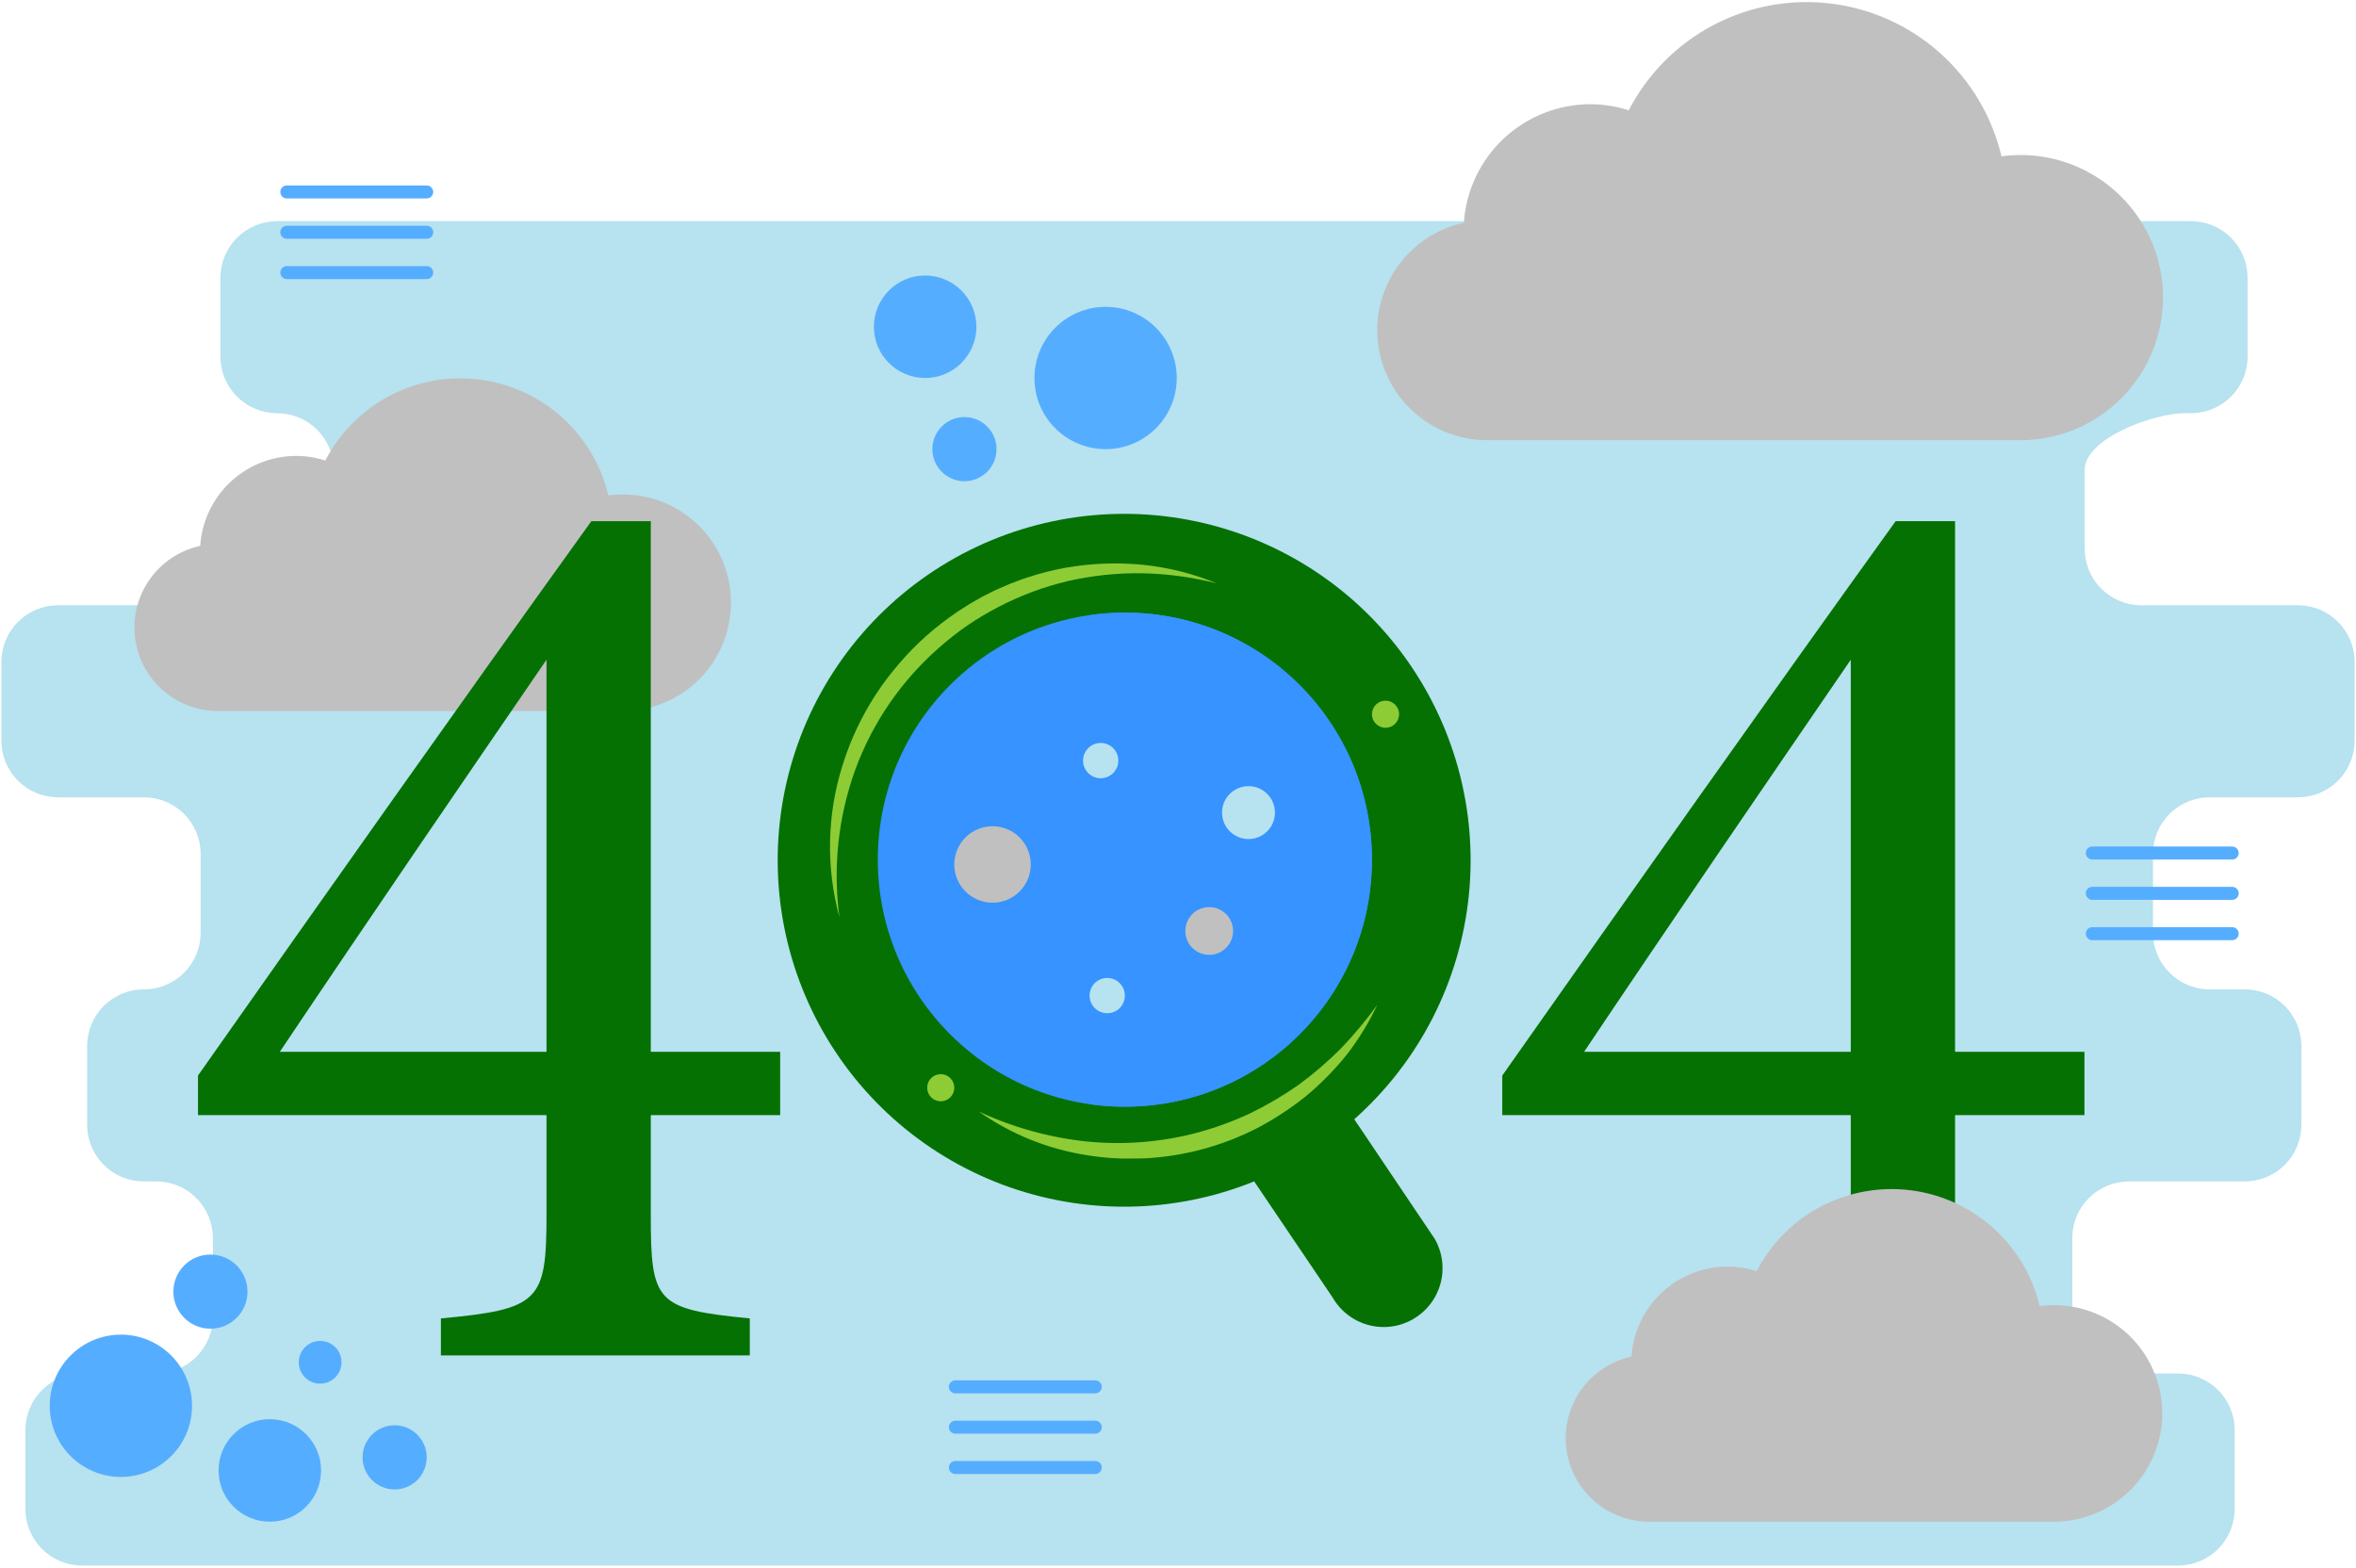<svg width="544" height="362" viewBox="0 0 544 362" fill="none" xmlns="http://www.w3.org/2000/svg">
<path d="M543.677 171.038V152.847C543.677 151.13 543.338 149.429 542.681 147.842C542.024 146.255 541.06 144.813 539.846 143.599C538.631 142.384 537.189 141.421 535.603 140.763C534.016 140.106 532.315 139.768 530.597 139.768H494.431C490.962 139.768 487.636 138.39 485.183 135.937C482.73 133.484 481.352 130.157 481.352 126.688V108.497C481.352 101.274 497.208 95.418 504.431 95.418H505.889C509.358 95.418 512.685 94.04 515.138 91.587C517.59 89.134 518.968 85.807 518.968 82.338V64.147C518.968 62.429 518.63 60.729 517.973 59.142C517.316 57.555 516.352 56.113 515.138 54.898C513.923 53.684 512.481 52.721 510.894 52.063C509.307 51.406 507.607 51.068 505.889 51.068H63.982C62.264 51.068 60.563 51.406 58.977 52.063C57.39 52.721 55.948 53.684 54.733 54.898C53.519 56.113 52.555 57.555 51.898 59.142C51.241 60.729 50.902 62.429 50.902 64.147V82.338C50.902 84.056 51.241 85.757 51.898 87.344C52.555 88.93 53.519 90.372 54.733 91.587C55.948 92.801 57.39 93.765 58.977 94.422C60.563 95.079 62.264 95.418 63.982 95.418C67.451 95.418 70.778 96.796 73.23 99.249C75.683 101.701 77.061 105.028 77.061 108.497V126.688C77.061 130.157 75.683 133.484 73.23 135.937C70.778 138.39 67.451 139.768 63.982 139.768H13.402C11.685 139.768 9.984 140.106 8.397 140.763C6.81 141.421 5.368 142.384 4.154 143.599C2.939 144.813 1.976 146.255 1.319 147.842C0.661 149.429 0.323 151.13 0.323 152.847V171.038C0.323 174.507 1.701 177.834 4.154 180.287C6.607 182.74 9.934 184.118 13.402 184.118H33.249C36.718 184.118 40.045 185.496 42.498 187.949C44.95 190.402 46.328 193.728 46.328 197.197V215.389C46.328 217.106 45.99 218.807 45.333 220.394C44.676 221.981 43.712 223.423 42.498 224.637C41.283 225.852 39.841 226.815 38.254 227.472C36.667 228.13 34.967 228.468 33.249 228.468H33.201C29.732 228.468 26.405 229.846 23.953 232.299C21.5 234.752 20.122 238.079 20.122 241.547V259.739C20.122 261.456 20.46 263.157 21.117 264.744C21.774 266.331 22.738 267.773 23.953 268.987C25.167 270.202 26.609 271.165 28.196 271.822C29.783 272.48 31.483 272.818 33.201 272.818H36.072C39.541 272.818 42.868 274.196 45.321 276.649C47.774 279.102 49.152 282.429 49.152 285.897V304.089C49.152 307.558 47.774 310.884 45.321 313.337C42.868 315.79 39.541 317.168 36.072 317.168H18.948C17.23 317.168 15.53 317.506 13.943 318.164C12.356 318.821 10.914 319.784 9.699 320.999C8.485 322.214 7.521 323.655 6.864 325.242C6.207 326.829 5.868 328.53 5.869 330.248V348.439C5.869 351.908 7.247 355.234 9.699 357.687C12.152 360.14 15.479 361.518 18.948 361.518H502.911C506.38 361.518 509.707 360.14 512.16 357.687C514.612 355.234 515.99 351.908 515.99 348.439V330.248C515.99 328.53 515.652 326.829 514.995 325.242C514.337 323.655 513.374 322.214 512.16 320.999C510.945 319.784 509.503 318.821 507.916 318.164C506.329 317.506 504.629 317.168 502.911 317.168H491.57C488.102 317.168 484.775 315.79 482.322 313.337C479.869 310.884 478.491 307.558 478.491 304.089V285.897C478.491 282.429 479.869 279.102 482.322 276.649C484.775 274.196 488.102 272.818 491.57 272.818H518.31C521.779 272.818 525.106 271.44 527.559 268.987C530.012 266.534 531.39 263.207 531.39 259.739V241.547C531.39 238.079 530.012 234.752 527.559 232.299C525.106 229.846 521.779 228.468 518.31 228.468H510.199C506.73 228.468 503.403 227.09 500.95 224.637C498.497 222.184 497.119 218.857 497.119 215.389V197.197C497.119 193.728 498.497 190.402 500.95 187.949C503.403 185.496 506.73 184.118 510.199 184.118H530.597C534.066 184.118 537.393 182.74 539.846 180.287C542.299 177.834 543.677 174.507 543.677 171.038Z" fill="#B7E2EF"/>
<path d="M168.782 139.165C168.779 145.798 166.144 152.158 161.455 156.849C156.766 161.54 150.407 164.178 143.774 164.184H50.324C45.566 164.185 40.977 162.426 37.438 159.248C33.898 156.069 31.659 151.693 31.15 146.963C30.642 142.233 31.9 137.482 34.682 133.623C37.465 129.765 41.576 127.071 46.225 126.06C46.596 120.431 49.093 115.154 53.209 111.296C57.324 107.438 62.752 105.288 68.393 105.28C70.677 105.28 72.947 105.643 75.118 106.354C78.411 99.985 83.576 94.777 89.917 91.43C96.259 88.084 103.474 86.76 110.59 87.637C117.707 88.514 124.385 91.549 129.725 96.334C135.065 101.12 138.811 107.426 140.46 114.404C143.991 113.927 147.583 114.211 150.996 115.237C154.408 116.263 157.562 118.007 160.244 120.352C162.927 122.697 165.077 125.59 166.55 128.834C168.022 132.079 168.784 135.601 168.782 139.165Z" fill="#C0C0C0"/>
<path d="M331.28 286.08L312.701 258.46C327.679 245.152 337.118 226.71 339.152 206.778C341.186 186.847 335.667 166.877 323.687 150.819C311.706 134.761 294.136 123.782 274.451 120.055C254.765 116.327 234.398 120.122 217.376 130.689C200.354 141.256 187.916 157.825 182.523 177.12C177.129 196.416 179.172 217.033 188.248 234.894C197.324 252.756 212.771 266.562 231.536 273.582C250.301 280.603 271.017 280.326 289.588 272.808L307.698 299.612C308.587 301.16 309.772 302.518 311.185 303.609C312.598 304.699 314.213 305.501 315.936 305.967C317.659 306.434 319.457 306.557 321.228 306.328C322.998 306.1 324.707 305.525 326.255 304.637C327.803 303.748 329.162 302.563 330.252 301.15C331.343 299.737 332.144 298.122 332.611 296.399C333.077 294.676 333.2 292.878 332.972 291.107C332.743 289.337 332.168 287.628 331.28 286.08Z" fill="#057103"/>
<path d="M259.733 255.561C291.24 255.561 316.781 230.02 316.781 198.513C316.781 167.006 291.24 141.465 259.733 141.465C228.226 141.465 202.685 167.006 202.685 198.513C202.685 230.02 228.226 255.561 259.733 255.561Z" fill="#3693FF"/>
<path d="M259.733 141.465C257.009 141.468 254.29 141.665 251.594 142.053C265.173 144.009 277.593 150.794 286.576 161.164C295.559 171.534 300.503 184.794 300.503 198.513C300.503 212.233 295.559 225.493 286.576 235.863C277.593 246.232 265.173 253.017 251.594 254.974C259.349 256.092 267.251 255.6 274.808 253.53C282.365 251.46 289.414 247.855 295.516 242.94C301.619 238.025 306.643 231.906 310.276 224.964C313.91 218.023 316.074 210.407 316.634 202.591C317.195 194.776 316.139 186.929 313.533 179.54C310.928 172.151 306.828 165.377 301.489 159.642C296.15 153.907 289.688 149.334 282.504 146.206C275.319 143.079 267.568 141.465 259.733 141.465Z" fill="#3693FF"/>
<path d="M229.177 208.454C234.053 208.454 238.006 204.501 238.006 199.625C238.006 194.749 234.053 190.796 229.177 190.796C224.301 190.796 220.348 194.749 220.348 199.625C220.348 204.501 224.301 208.454 229.177 208.454Z" fill="#C0C0C0"/>
<path d="M288.279 193.759C291.655 193.759 294.391 191.023 294.391 187.647C294.391 184.271 291.655 181.535 288.279 181.535C284.903 181.535 282.167 184.271 282.167 187.647C282.167 191.023 284.903 193.759 288.279 193.759Z" fill="#B7E2EF"/>
<path d="M254.149 179.714C256.4 179.714 258.224 177.89 258.224 175.639C258.224 173.388 256.4 171.564 254.149 171.564C251.898 171.564 250.074 173.388 250.074 175.639C250.074 177.89 251.898 179.714 254.149 179.714Z" fill="#B7E2EF"/>
<path d="M255.658 233.981C257.909 233.981 259.733 232.157 259.733 229.906C259.733 227.656 257.909 225.831 255.658 225.831C253.407 225.831 251.583 227.656 251.583 229.906C251.583 232.157 253.407 233.981 255.658 233.981Z" fill="#B7E2EF"/>
<path d="M279.207 220.495C282.252 220.495 284.72 218.027 284.72 214.982C284.72 211.937 282.252 209.469 279.207 209.469C276.162 209.469 273.694 211.937 273.694 214.982C273.694 218.027 276.162 220.495 279.207 220.495Z" fill="#C0C0C0"/>
<path d="M217.216 254.311C218.946 254.311 220.348 252.909 220.348 251.179C220.348 249.449 218.946 248.047 217.216 248.047C215.486 248.047 214.084 249.449 214.084 251.179C214.084 252.909 215.486 254.311 217.216 254.311Z" fill="#8ECC36"/>
<path d="M319.913 168.06C321.643 168.06 323.045 166.658 323.045 164.928C323.045 163.198 321.643 161.796 319.913 161.796C318.183 161.796 316.781 163.198 316.781 164.928C316.781 166.658 318.183 168.06 319.913 168.06Z" fill="#8ECC36"/>
<path d="M318.011 232.043C316.11 236.078 313.779 239.896 311.059 243.431C308.245 246.945 305.088 250.169 301.633 253.056C298.106 255.895 294.312 258.386 290.305 260.494C282.198 264.656 273.297 267.042 264.195 267.493C261.926 267.514 259.661 267.598 257.401 267.46C255.143 267.334 252.894 267.083 250.664 266.708C241.783 265.282 233.343 261.848 225.989 256.667C233.906 260.364 242.385 262.711 251.076 263.614C259.637 264.45 268.278 263.741 276.588 261.523C280.722 260.398 284.752 258.92 288.634 257.107C292.502 255.231 296.216 253.051 299.74 250.589C303.237 248.033 306.53 245.209 309.59 242.144C312.628 238.977 315.442 235.602 318.011 232.043ZM193.834 211.85C190.697 200.302 190.947 188.095 194.556 176.686C196.344 170.939 198.914 165.465 202.194 160.419C203.837 157.895 205.654 155.488 207.631 153.215C209.593 150.927 211.705 148.773 213.955 146.767C216.221 144.78 218.608 142.935 221.104 141.245C222.383 140.45 223.617 139.581 224.942 138.862L226.905 137.744L228.924 136.731C230.261 136.04 231.67 135.496 233.042 134.884C234.456 134.368 235.838 133.772 237.281 133.341C240.129 132.389 243.043 131.645 246 131.115C251.891 130.075 257.897 129.841 263.852 130.421C269.744 131.022 275.518 132.473 280.995 134.729C275.351 133.282 269.558 132.494 263.733 132.381C257.981 132.295 252.239 132.896 246.63 134.172C241.07 135.482 235.695 137.478 230.628 140.114C228.101 141.422 225.654 142.88 223.3 144.478C220.964 146.101 218.729 147.864 216.607 149.758C208.022 157.339 201.456 166.936 197.501 177.685C193.541 188.611 192.282 200.333 193.834 211.85Z" fill="#8ECC36"/>
<path d="M150.269 257.512V280.677C150.269 300.796 151.488 302.32 173.13 304.453V312.989H101.803V304.453C124.664 302.32 126.188 300.491 126.188 280.372V257.512H45.716V248.367C74.674 207.216 106.07 162.713 136.552 120.343H150.269V242.879H180.141V257.512L150.269 257.512ZM126.188 152.35C106.985 180.392 85.647 211.483 64.615 242.879H126.188V152.35ZM451.426 257.512V280.677C451.426 300.796 452.646 302.32 474.288 304.453V312.989H402.96V304.453C425.821 302.32 427.345 300.491 427.345 280.372V257.512H346.874V248.367C375.832 207.216 407.228 162.713 437.71 120.343H451.426V242.879H481.299V257.512L451.426 257.512ZM427.345 152.35C408.142 180.392 386.805 211.483 365.773 242.879H427.345V152.35Z" fill="#057103"/>
<path d="M499.439 68.699C499.435 77.435 495.964 85.813 489.787 91.992C483.611 98.171 475.235 101.646 466.499 101.653H343.411C337.145 101.654 331.099 99.338 326.438 95.151C321.776 90.964 318.826 85.201 318.156 78.971C317.486 72.74 319.143 66.483 322.809 61.4C326.474 56.318 331.888 52.769 338.011 51.438C338.501 44.024 341.789 37.073 347.21 31.991C352.631 26.91 359.78 24.078 367.21 24.067C370.219 24.068 373.209 24.545 376.068 25.483C380.405 17.093 387.208 10.233 395.561 5.825C403.915 1.418 413.417 -0.326 422.791 0.829C432.165 1.984 440.96 5.981 447.994 12.285C455.027 18.588 459.962 26.894 462.134 36.085C466.785 35.457 471.517 35.831 476.011 37.182C480.506 38.533 484.66 40.831 488.193 43.92C491.727 47.009 494.558 50.818 496.498 55.092C498.438 59.366 499.44 64.005 499.439 68.699ZM499.266 326.375C499.263 333.007 496.628 339.368 491.938 344.059C487.249 348.75 480.89 351.388 474.257 351.394H380.807C376.05 351.395 371.46 349.636 367.921 346.457C364.382 343.278 362.142 338.903 361.634 334.173C361.125 329.443 362.383 324.692 365.166 320.833C367.949 316.975 372.059 314.281 376.708 313.27C377.08 307.641 379.576 302.364 383.692 298.506C387.808 294.648 393.235 292.498 398.876 292.49C401.161 292.49 403.43 292.853 405.601 293.564C408.894 287.195 414.059 281.986 420.401 278.64C426.743 275.294 433.957 273.97 441.074 274.847C448.191 275.724 454.868 278.759 460.208 283.544C465.548 288.33 469.294 294.636 470.943 301.614C474.474 301.137 478.067 301.421 481.479 302.447C484.892 303.472 488.045 305.217 490.728 307.562C493.411 309.907 495.561 312.799 497.033 316.044C498.506 319.289 499.267 322.811 499.266 326.375Z" fill="#C0C0C0"/>
<path d="M66.225 44.327H98.528" stroke="#55ADFF" stroke-width="3" stroke-miterlimit="10" stroke-linecap="round"/>
<path d="M66.225 53.637H98.528" stroke="#55ADFF" stroke-width="3" stroke-miterlimit="10" stroke-linecap="round"/>
<path d="M66.225 62.948H98.528" stroke="#55ADFF" stroke-width="3" stroke-miterlimit="10" stroke-linecap="round"/>
<path d="M220.595 320.257H252.898" stroke="#55ADFF" stroke-width="3" stroke-miterlimit="10" stroke-linecap="round"/>
<path d="M220.595 329.568H252.898" stroke="#55ADFF" stroke-width="3" stroke-miterlimit="10" stroke-linecap="round"/>
<path d="M220.595 338.878H252.898" stroke="#55ADFF" stroke-width="3" stroke-miterlimit="10" stroke-linecap="round"/>
<path d="M483.115 196.982H515.417" stroke="#55ADFF" stroke-width="3" stroke-miterlimit="10" stroke-linecap="round"/>
<path d="M483.115 206.293H515.417" stroke="#55ADFF" stroke-width="3" stroke-miterlimit="10" stroke-linecap="round"/>
<path d="M483.115 215.603H515.417" stroke="#55ADFF" stroke-width="3" stroke-miterlimit="10" stroke-linecap="round"/>
<path d="M27.914 341.056C36.987 341.056 44.342 333.701 44.342 324.628C44.342 315.555 36.987 308.2 27.914 308.2C18.841 308.2 11.486 315.555 11.486 324.628C11.486 333.701 18.841 341.056 27.914 341.056Z" fill="#55ADFF"/>
<path d="M48.589 306.824C53.315 306.824 57.146 302.993 57.146 298.267C57.146 293.541 53.315 289.71 48.589 289.71C43.863 289.71 40.032 293.541 40.032 298.267C40.032 302.993 43.863 306.824 48.589 306.824Z" fill="#55ADFF"/>
<path d="M91.12 343.942C95.21 343.942 98.526 340.626 98.526 336.536C98.526 332.446 95.21 329.13 91.12 329.13C87.03 329.13 83.714 332.446 83.714 336.536C83.714 340.626 87.03 343.942 91.12 343.942Z" fill="#55ADFF"/>
<path d="M73.92 319.519C76.646 319.519 78.856 317.309 78.856 314.583C78.856 311.857 76.646 309.647 73.92 309.647C71.194 309.647 68.984 311.857 68.984 314.583C68.984 317.309 71.194 319.519 73.92 319.519Z" fill="#55ADFF"/>
<path d="M62.301 351.392C68.836 351.392 74.134 346.094 74.134 339.559C74.134 333.024 68.836 327.726 62.301 327.726C55.766 327.726 50.468 333.024 50.468 339.559C50.468 346.094 55.766 351.392 62.301 351.392Z" fill="#55ADFF"/>
<path d="M255.282 103.717C264.355 103.717 271.71 96.362 271.71 87.289C271.71 78.216 264.355 70.861 255.282 70.861C246.209 70.861 238.854 78.216 238.854 87.289C238.854 96.362 246.209 103.717 255.282 103.717Z" fill="#55ADFF"/>
<path d="M222.694 111.123C226.784 111.123 230.1 107.807 230.1 103.717C230.1 99.627 226.784 96.311 222.694 96.311C218.604 96.311 215.288 99.627 215.288 103.717C215.288 107.807 218.604 111.123 222.694 111.123Z" fill="#55ADFF"/>
<path d="M213.615 87.289C220.15 87.289 225.448 81.991 225.448 75.456C225.448 68.921 220.15 63.623 213.615 63.623C207.08 63.623 201.782 68.921 201.782 75.456C201.782 81.991 207.08 87.289 213.615 87.289Z" fill="#55ADFF"/>
</svg>
